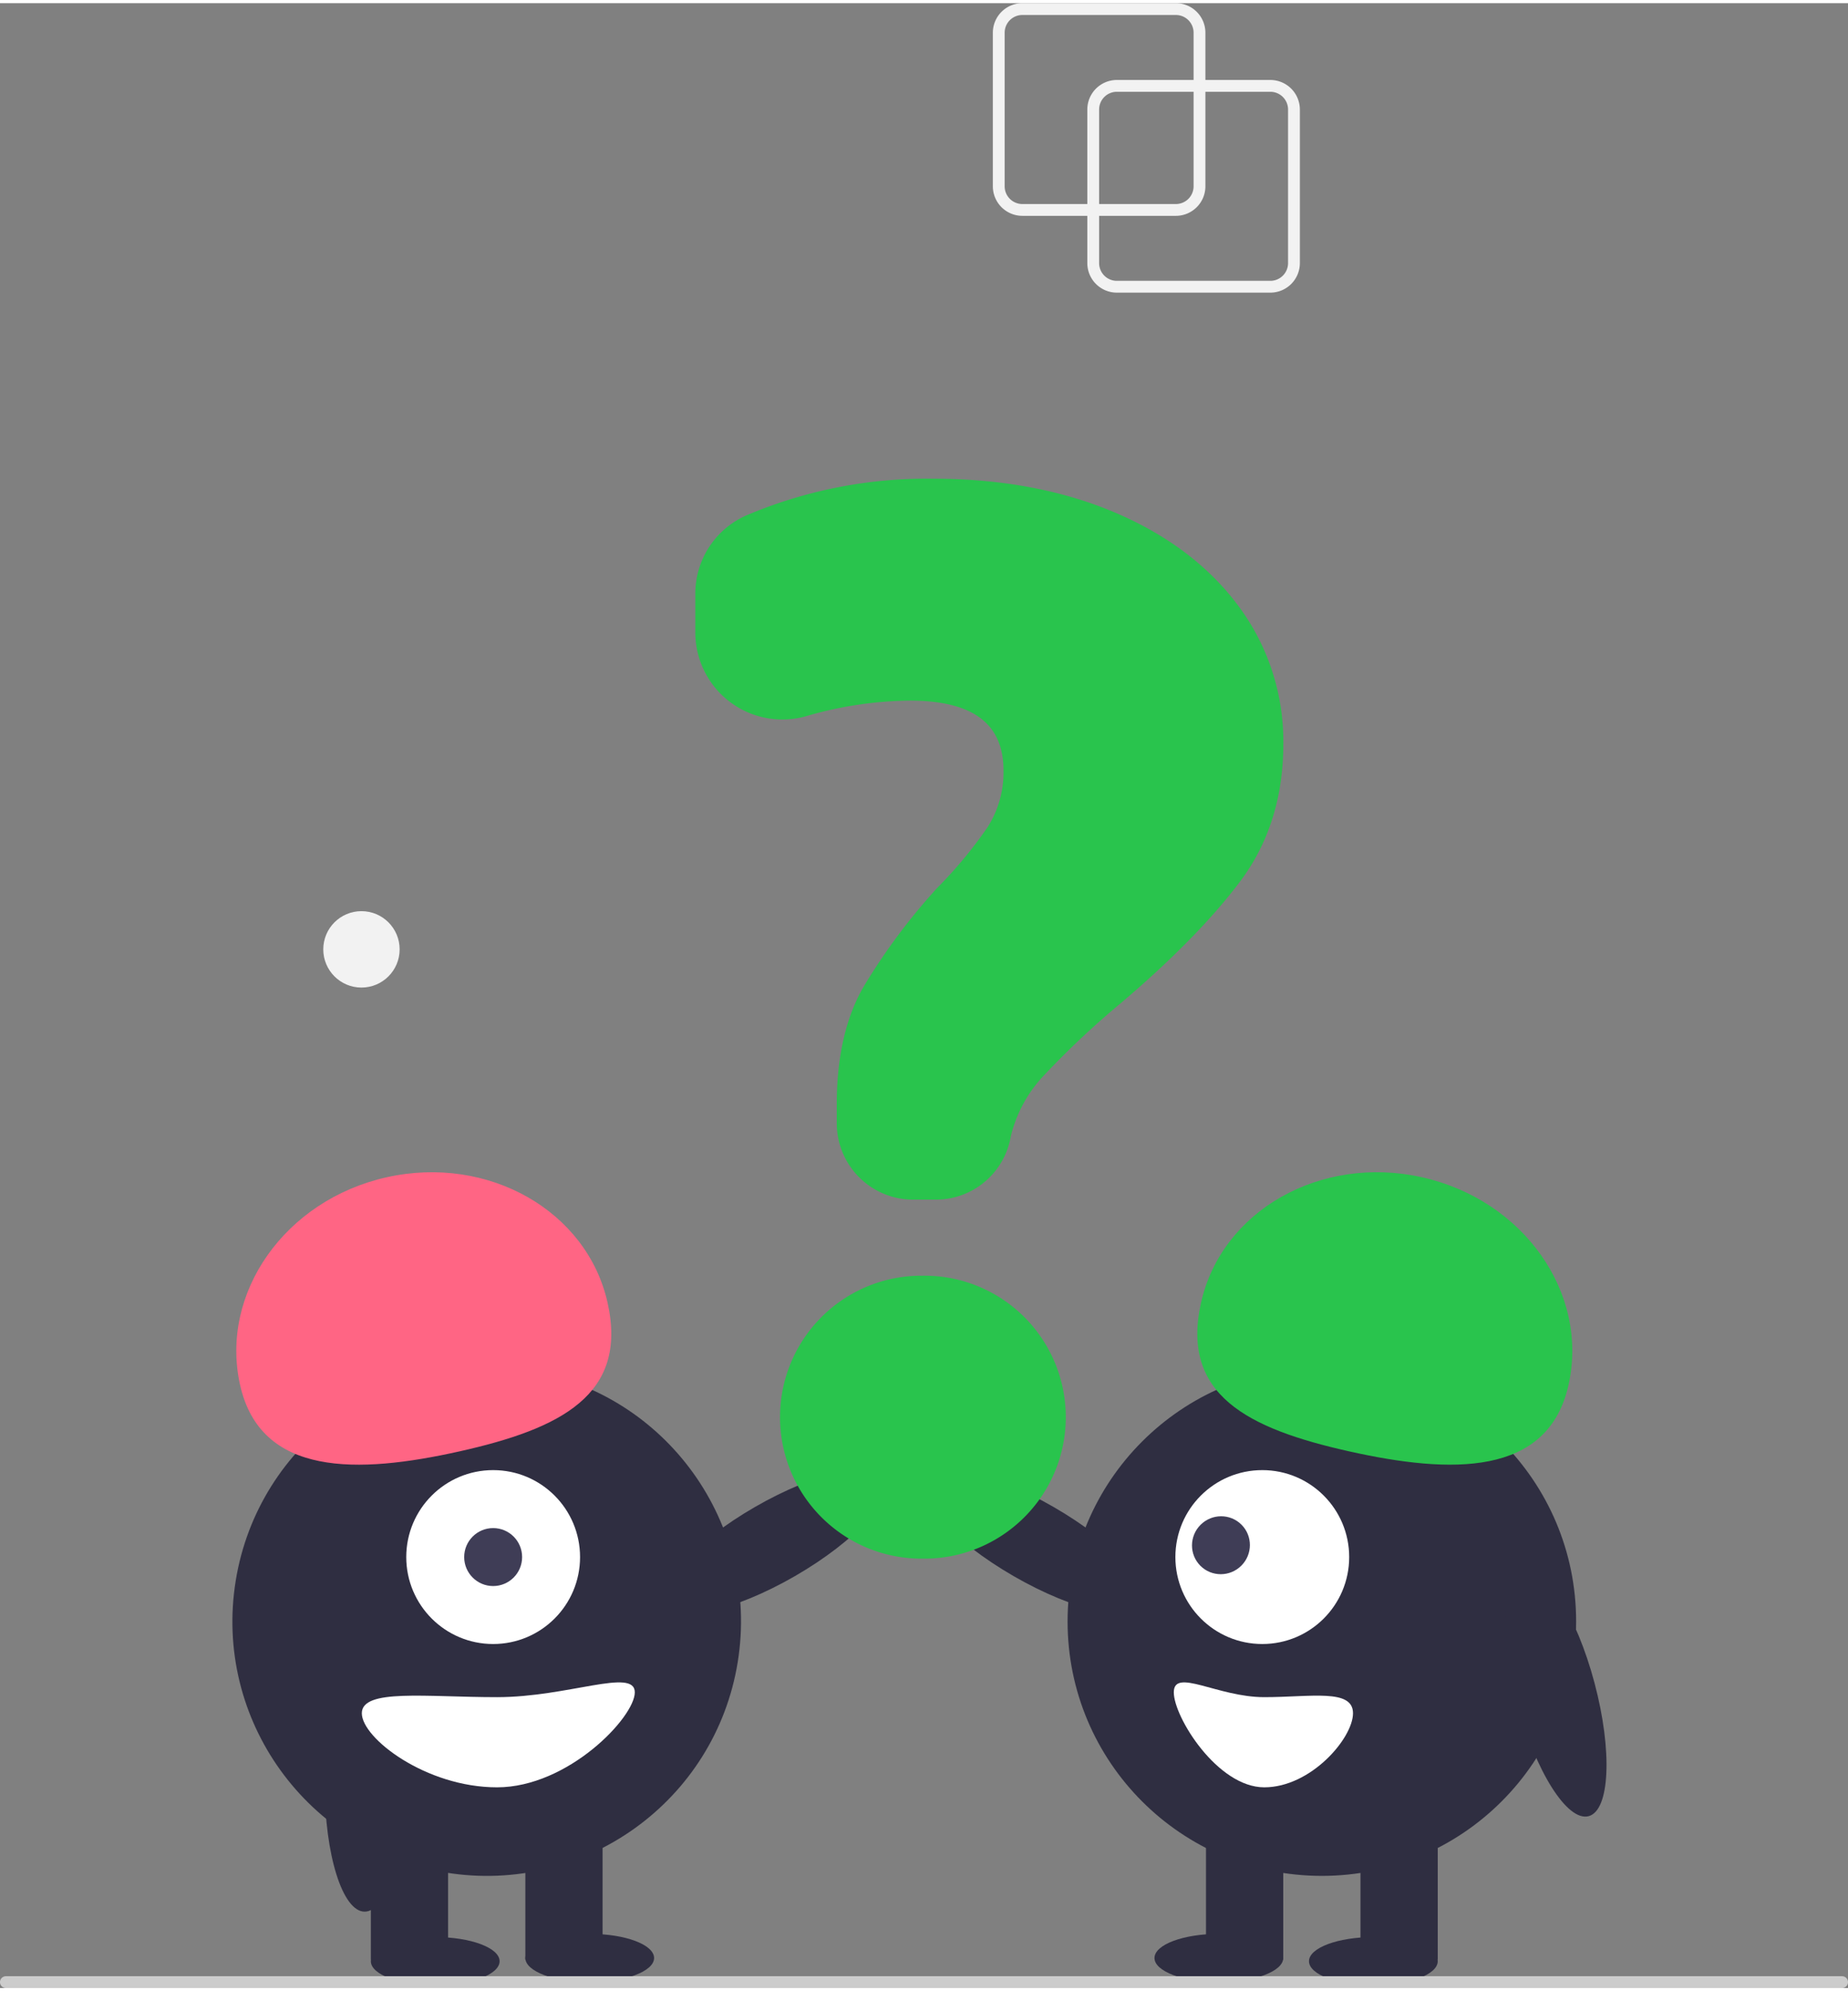<svg 
  id="undraw_faq_re_31cw" 
  xmlns="http://www.w3.org/2000/svg" 
  width="312" 
  height="336" 
  viewBox="0 0 313 336"
>
  <rect x="0" y="0" width="313" height="336" fill="#808080" stroke="none"/>
  <defs>
    <style>
      .cls-1 { 
        fill: #2f2e41;
      }
      .cls-2 {
        fill: #fff;
      }
      .cls-3 {
        fill: #3f3d56;
      }
      .cls-5 {
        fill: #29c44d;
      }
      .cls-7 {
        fill: #f2f2f2;
      }

      #Elipse_57 {
        transform: translate(55px, 280px) rotate(120deg);
        animation: greet 1.5s ease infinite;
      }

      @keyframes greet {
        50% { transform: translate(55px, 280px) rotate(140deg); }
      }
    </style>
  </defs>

  <ellipse id="Elipse_51" data-name="Elipse 51" class="cls-1" cx="10.903" cy="4.089" rx="10.903" ry="4.089" transform="translate(62.811 327.371)"/>
  <ellipse id="Elipse_52" data-name="Elipse 52" class="cls-1" cx="10.903" cy="4.089" rx="10.903" ry="4.089" transform="translate(88.978 326.826)"/>
  <ellipse id="Elipse_53" data-name="Elipse 53" class="cls-1" cx="21.534" cy="6.76" rx="21.534" ry="6.76" transform="rotate(-29.962 550.361 -71.396)"/>
  <circle id="Elipse_54" data-name="Elipse 54" class="cls-1" cx="43.067" cy="43.067" r="43.067" transform="rotate(-80.783 198.432 135.37)"/>
  <path id="Rectángulo_27" data-name="Rectángulo 27" class="cls-1" transform="translate(62.811 307.746)" d="M0 0h13.084v23.442H0z"/>
  <path id="Rectángulo_28" data-name="Rectángulo 28" class="cls-1" transform="translate(88.978 307.746)" d="M0 0h13.084v23.442H0z"/>
  <circle id="Elipse_55" data-name="Elipse 55" class="cls-2" cx="14.719" cy="14.719" r="14.719" transform="translate(68.808 248.324)"/>
  <circle id="Elipse_56" data-name="Elipse 56" class="cls-3" cx="4.906" cy="4.906" r="4.906" transform="translate(78.62 258.137)"/>
  <path id="Trazado_108" data-name="Trazado 108" d="M379.16 515.9c-3.477-15.574 7.639-31.31 24.829-35.149s33.944 5.67 37.421 21.249-7.915 21.318-25.1 25.156-33.673 4.313-37.15-11.256z" transform="translate(-338.5 -282)" style="fill:#ff6584"/>
  
  <ellipse id="Elipse_57" data-name="Elipse 57" class="cls-1" cx="6.76" cy="21.534" rx="6.76" ry="21.534" />
  
  <path id="Trazado_109" data-name="Trazado 109" class="cls-2" d="M399.782 571.483c0 4.215 10.853 12.539 22.9 12.539s23.335-11.867 23.335-16.082-11.292.818-23.335.818-22.9-1.49-22.9 2.725z" transform="translate(-338.5 -282)"/>
  <ellipse id="Elipse_58" data-name="Elipse 58" class="cls-1" cx="10.903" cy="4.089" rx="10.903" ry="4.089" transform="translate(221.706 327.371)"/>
  <ellipse id="Elipse_59" data-name="Elipse 59" class="cls-1" cx="10.903" cy="4.089" rx="10.903" ry="4.089" transform="translate(195.538 326.826)"/>
  <ellipse id="Elipse_60" data-name="Elipse 60" class="cls-1" cx="6.76" cy="21.534" rx="6.76" ry="21.534" transform="rotate(-60.038 297.644 -4.676)"/>
  <circle id="Elipse_61" data-name="Elipse 61" class="cls-1" cx="43.067" cy="43.067" r="43.067" transform="translate(180.819 230.879)"/>
  <path id="Rectángulo_29" data-name="Rectángulo 29" class="cls-1" transform="translate(230.428 307.746)" d="M0 0h13.084v23.442H0z"/>
  <path id="Rectángulo_30" data-name="Rectángulo 30" class="cls-1" transform="translate(204.261 307.746)" d="M0 0h13.084v23.442H0z"/>
  <circle id="Elipse_62" data-name="Elipse 62" class="cls-2" cx="14.719" cy="14.719" r="14.719" transform="translate(199.077 248.324)"/>
  <ellipse id="Elipse_63" data-name="Elipse 63" class="cls-3" cx="4.921" cy="4.886" rx="4.921" ry="4.886" transform="rotate(-44.974 415.262 -110.876)"/>
  <path id="Trazado_110" data-name="Trazado 110" class="cls-5" d="M567.018 527.151c-17.19-3.838-28.582-9.582-25.1-25.156s20.232-25.087 37.422-21.249 28.306 19.575 24.829 35.149-19.961 15.094-37.151 11.256z" transform="translate(-338.5 -282)"/>
  <ellipse id="Elipse_64" data-name="Elipse 64" class="cls-1" cx="6.76" cy="21.534" rx="6.76" ry="21.534" transform="rotate(-14.9 1146.74 -828.007)"/>
  <path id="Trazado_111" data-name="Trazado 111" class="cls-2" d="M552.629 568.758c-7.907 0-15.32-5.033-15.32-.818s7.413 16.082 15.32 16.082 15.032-8.323 15.032-12.539-7.125-2.725-15.032-2.725z" transform="translate(-338.5 -282)"/>
  <path id="Trazado_112" data-name="Trazado 112" class="cls-5" d="M496.972 484.539h-3.825a12.937 12.937 0 0 1-12.923-12.923v-3.211c0-7.953 1.507-14.612 4.479-19.793a104.112 104.112 0 0 1 12.542-16.852 74.269 74.269 0 0 0 8.528-10.279 17.29 17.29 0 0 0 2.693-9.562c0-7.978-5.2-11.856-15.891-11.856a64.524 64.524 0 0 0-17.515 2.629 14.745 14.745 0 0 1-18.793-14.178v-6.5a14.463 14.463 0 0 1 8.532-13.256 78.083 78.083 0 0 1 31.81-6.258c11.444 0 21.775 1.922 30.707 5.713 8.948 3.8 16.017 9.157 21.011 15.924a38.352 38.352 0 0 1 7.536 23.244c0 8.98-2.452 16.8-7.287 23.247-4.782 6.38-11.638 13.364-20.376 20.76a145.2 145.2 0 0 0-13.063 12.307 22.718 22.718 0 0 0-5.431 10.111 12.888 12.888 0 0 1-12.735 10.733z" transform="translate(-338.5 -282)"/>
  <path id="Trazado_113" data-name="Trazado 113" class="cls-5" d="M494.845 545.311h-.5a23.951 23.951 0 0 1 0-47.9h.5a23.951 23.951 0 1 1 0 47.9z" transform="translate(-338.5 -282)"/>
  <path id="Trazado_114" data-name="Trazado 114" d="M650.5 618h-311a1 1 0 0 1 0-2h311a1 1 0 0 1 0 2z" transform="translate(-338.5 -282)" style="fill:#ccc"/>
  <path id="Trazado_118" data-name="Trazado 118" class="cls-7" d="M553.661 331h-26a5.006 5.006 0 0 1-5-5v-26a5.006 5.006 0 0 1 5-5h26a5.006 5.006 0 0 1 5 5v26a5.006 5.006 0 0 1-5 5zm-26-34a3 3 0 0 0-3 3v26a3 3 0 0 0 3 3h26a3 3 0 0 0 3-3v-26a3 3 0 0 0-3-3z" transform="translate(-338.5 -282)"/>
  <path id="Trazado_119" data-name="Trazado 119" class="cls-7" d="M537.661 318h-26a5.006 5.006 0 0 1-5-5v-26a5.006 5.006 0 0 1 5-5h26a5.006 5.006 0 0 1 5 5v26a5.006 5.006 0 0 1-5 5zm-26-34a3 3 0 0 0-3 3v26a3 3 0 0 0 3 3h26a3 3 0 0 0 3-3v-26a3 3 0 0 0-3-3z" transform="translate(-338.5 -282)"/>
  <circle id="Elipse_67" data-name="Elipse 67" class="cls-7" cx="6.467" cy="6.467" r="6.467" transform="translate(54.754 153.703)"/>
</svg>
